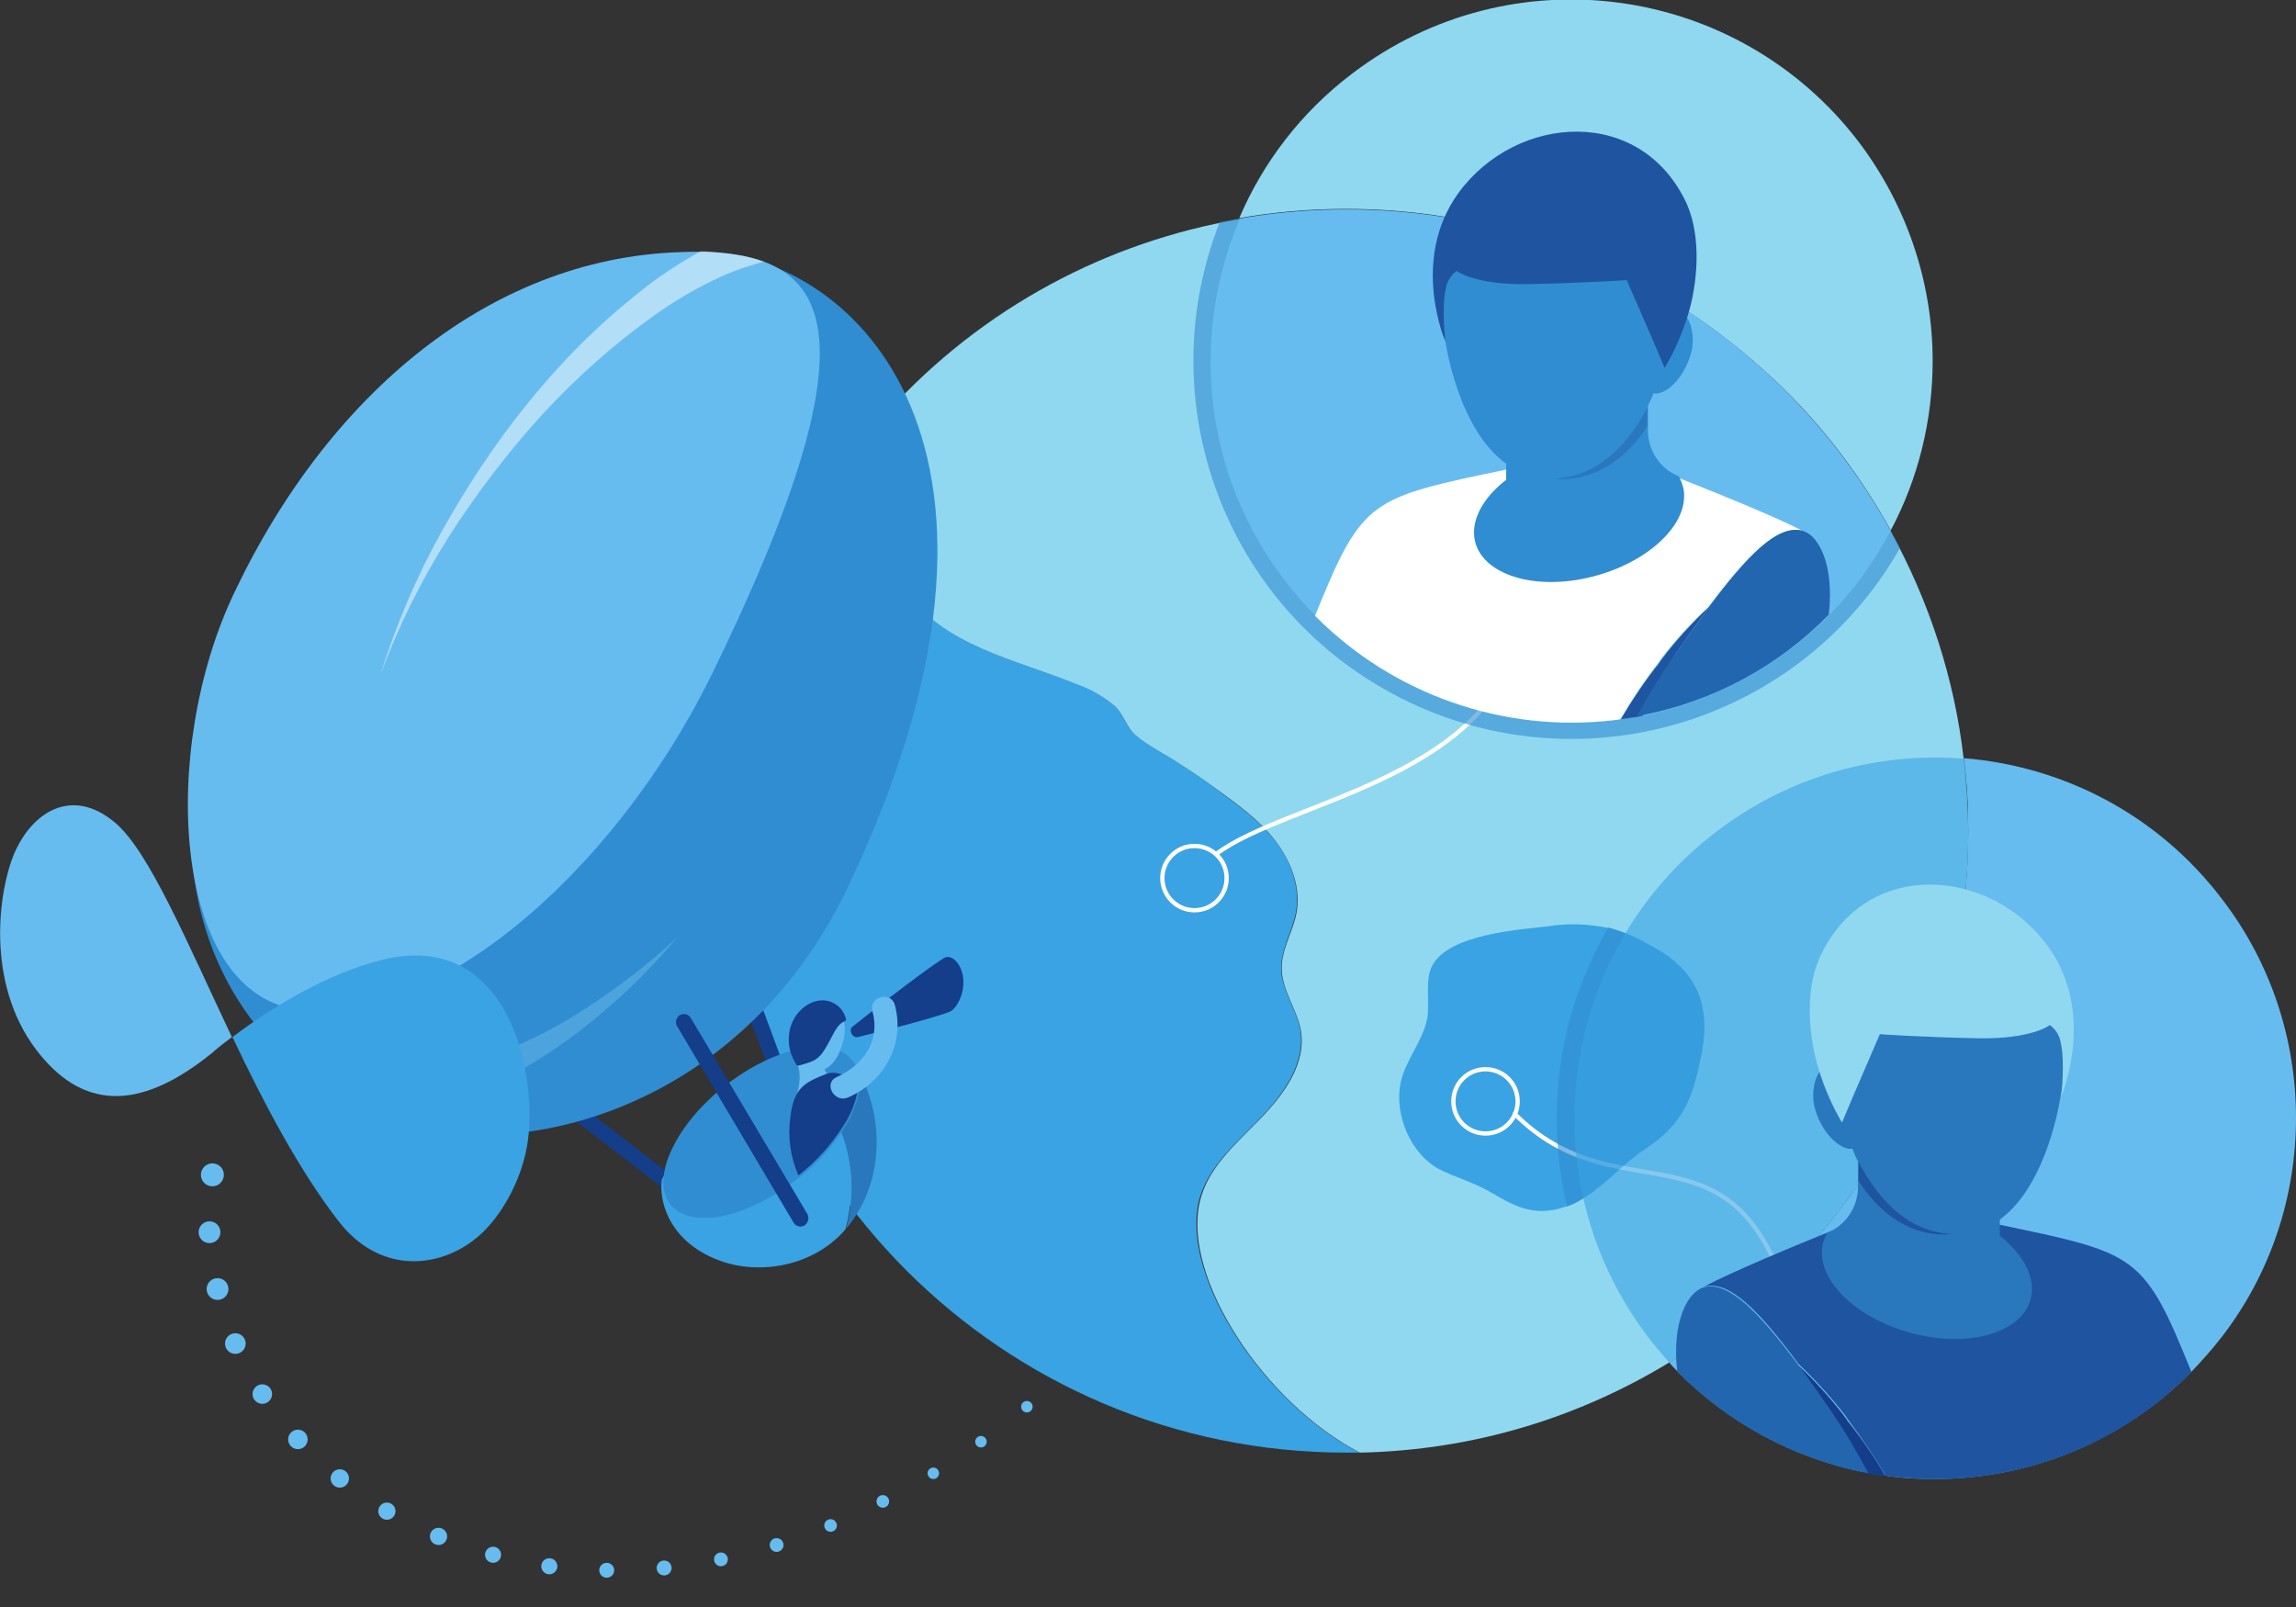 <?xml version="1.0" encoding="utf-8"?>
<!-- Generator: Adobe Illustrator 21.1.0, SVG Export Plug-In . SVG Version: 6.00 Build 0)  -->
<svg version="1.1" id="Layer_1" xmlns="http://www.w3.org/2000/svg" xmlns:xlink="http://www.w3.org/1999/xlink" x="0px" y="0px"
	 viewBox="0 0 400 280" style="enable-background:new 0 0 400 280;" xml:space="preserve">
<rect x="0" y="0" width="400" height="280" fill="#333333" stroke="none"/>
<style type="text/css">
	.st0{fill:#67BCEF;}
	.st1{fill:#60D5F2;}
	.st2{fill:#3AA3E3;}
	.st3{fill:#90D8F0;}
	.st4{fill:#143D8A;}
	.st5{fill:#2978BE;}
	.st6{fill:#308DD1;}
	.st7{opacity:0.5;}
	.st8{fill:#FFFFFF;}
	.st9{opacity:0.3;}
	.st10{fill:none;stroke:#FFFFFF;stroke-width:0.75;stroke-linecap:round;stroke-linejoin:round;}
	.st11{opacity:0.6;fill:#308DD1;}
	.st12{fill:none;stroke:#FFFFFF;stroke-width:2.35;stroke-linecap:round;stroke-linejoin:round;}
	.st13{fill:#1E54A0;}
	.st14{fill:#2266AF;}
	.st15{fill:#314448;}
	.st16{fill:none;stroke:#B17957;stroke-width:1.18;stroke-miterlimit:10;}
	.st17{opacity:0.6;fill:#3AA3E3;}
	.st18{fill:none;stroke:#B17957;stroke-width:1.19;stroke-miterlimit:10;}
</style>
<g>
	<circle class="st0" cx="37" cy="204.7" r="2"/>
	<circle class="st0" cx="36.5" cy="214.7" r="1.9"/>
	<circle class="st0" cx="37.9" cy="224.6" r="1.9"/>
	<circle class="st0" cx="41" cy="234.1" r="1.8"/>
	<circle class="st0" cx="45.7" cy="242.9" r="1.7"/>
	<circle class="st0" cx="51.9" cy="250.8" r="1.7"/>
	<circle class="st0" cx="59.2" cy="257.6" r="1.6"/>
	<circle class="st0" cx="67.4" cy="263.3" r="1.5"/>
	<circle class="st0" cx="76.4" cy="267.7" r="1.5"/>
	<circle class="st0" cx="85.9" cy="270.9" r="1.4"/>
	<circle class="st0" cx="95.7" cy="272.9" r="1.4"/>
	<circle class="st0" cx="105.7" cy="273.6" r="1.3"/>
	<circle class="st0" cx="115.7" cy="273.2" r="1.3"/>
	<circle class="st0" cx="125.6" cy="271.7" r="1.2"/>
	<circle class="st0" cx="135.3" cy="269.2" r="1.2"/>
	<circle class="st0" cx="144.7" cy="265.8" r="1.1"/>
	<circle class="st0" cx="153.8" cy="261.6" r="1.1"/>
	<circle class="st0" cx="162.6" cy="256.7" r="1"/>
	<circle class="st0" cx="170.9" cy="251.2" r="1"/>
	<circle class="st0" cx="178.9" cy="245.1" r="1"/>
	<circle class="st1" cx="186.5" cy="238.6" r="0.9"/>
	<circle class="st1" cx="193.7" cy="231.6" r="0.9"/>
	<circle class="st1" cx="200.5" cy="224.3" r="0.8"/>
	<circle class="st1" cx="206.9" cy="216.6" r="0.8"/>
	<circle class="st1" cx="213" cy="208.7" r="0.7"/>
	<circle class="st1" cx="218.7" cy="200.4" r="0.7"/>
	<circle class="st1" cx="224.1" cy="192" r="0.7"/>
	<circle class="st1" cx="229" cy="183.3" r="0.6"/>
	<circle class="st1" cx="233.7" cy="174.4" r="0.6"/>
	<circle class="st1" cx="237.9" cy="165.3" r="0.5"/>
	<circle class="st1" cx="241.8" cy="156.1" r="0.5"/>
	<circle class="st1" cx="245.3" cy="146.7" r="0.4"/>
	<circle class="st1" cx="248.5" cy="137.2" r="0.4"/>
	<circle class="st1" cx="251.2" cy="127.6" r="0.4"/>
	<circle class="st1" cx="253.6" cy="117.9" r="0.3"/>
	<circle class="st1" cx="255.5" cy="108" r="0.3"/>
	<circle class="st1" cx="257" cy="98.1" r="0.2"/>
	<circle class="st1" cx="258.1" cy="88.2" r="0.2"/>
	<circle class="st1" cx="258.8" cy="78.2" r="0.1"/>
	<circle class="st1" cx="259" cy="68.2" r="0.1"/>
	<circle class="st1" cx="258.7" cy="58.2" r="0"/>
	<path class="st1" d="M257.9,48.2"/>
	<path class="st2" d="M236.8,253.1h-2.3c-59.8,0-108.3-48.5-108.3-108.3c0-27,10.1-53.1,28.3-73c1.7,5.3,1.6,11-0.3,16.2
		c-1.8,4.5,0.9,10.7,3.3,14.5c6.2,9.8,19.6,12.5,29.7,16.5c2.6,0.9,4.9,2.2,7,4c1.5,1.4,1.9,3.5,3.4,4.9c2.3,2,5.4,3.5,8,5.2
		s5.3,3.6,7.9,5.6c3.4,2.5,6.7,5.1,9.1,8.4s3.9,7.6,3.2,11.7c-0.6,3.4-2.6,6.5-2.6,10c0.1,3.7,2.6,6.9,3.3,10.5
		c1.1,5.9-3,11.5-7.2,15.8s-9.1,8.5-10.5,14.4C205.9,222.7,220.1,244.4,236.8,253.1z"/>
	<path class="st3" d="M342.9,144.8c0,39.2-20.8,73.6-52.1,92.6c-15.8,9.6-34.1,15.3-53.9,15.7c-16.7-8.7-30.9-30.4-27.9-43.6
		c1.3-5.9,6.2-10.1,10.4-14.4c4.2-4.3,8.3-9.8,7.2-15.7c-0.7-3.6-3.2-6.8-3.3-10.5c-0.1-3.5,2-6.6,2.6-10c0.7-4.1-0.8-8.3-3.2-11.7
		s-5.7-6-9.1-8.5c-2.6-1.9-5.2-3.8-7.9-5.5c-2.5-1.7-5.7-3.2-8-5.2c-1.5-1.4-1.9-3.4-3.4-4.9c-2.1-1.8-4.4-3.1-7-4
		c-10.1-4.1-23.5-6.7-29.7-16.5c-2.4-3.8-5.1-10-3.3-14.5c1.8-5.2,1.9-10.9,0.2-16.2c16.8-18.5,38.6-29.8,61.4-33.7
		c6.2-1.1,12.4-1.6,18.7-1.6c26,0,52.2,9.3,72.9,28.3c8.8,8.1,16.2,17.4,21.9,27.7c6.7,12.2,11.1,25.6,12.7,39.6
		C342.6,136.3,342.8,140.6,342.9,144.8L342.9,144.8z"/>
	<path class="st2" d="M296.5,183.2c-1.5,8-3.1,12.5-9.9,17c-3.2,2.1-5.9,5.1-9,7.4c-0.7,0.5-1.4,1-2.1,1.4c-0.8,0.5-1.6,0.9-2.5,1.2
		l0,0h-0.1c-1.4,0.5-2.9,0.8-4.5,0.8c-3.6-0.1-6.3-1.9-9.3-3.6c-2.7-1.5-5.7-2.3-8.4-3.7c-5-2.7-7.8-9.5-6.7-15
		c0.8-3.9,3.7-7,4.6-11c0.6-3-0.5-7,1-9.6c3-5.3,14.8-6.1,20.1-6.7c3.5-0.6,7.1-0.4,10.6,0.3l0,0l0.4,0.1c0.8,0.2,1.6,0.5,2.4,0.8
		c0.6,0.2,1.2,0.5,1.9,0.8c1.4,0.7,2.8,1.5,4.4,2.4C295.9,169.9,297.9,175.6,296.5,183.2z"/>
	<path class="st4" d="M123.2,209.6l-22.3-17.2c-1.4-1.1-3.3,0.9-1.9,1.9l22.3,17.2C122.6,212.5,124.5,210.6,123.2,209.6z"/>
	<path class="st4" d="M136.3,185l-3.6-9.7c-0.6-1.6-3.2-0.9-2.6,0.7l3.6,9.7C134.3,187.3,136.9,186.6,136.3,185z"/>
	<path class="st5" d="M147.4,214.1L147.4,214.1c2.1-7.6,0.7-15.9-3.8-22.5c-3.3-4.9-13.4-0.5-22.2,6c8.8-9,23.6-18.3,27.4-12.3
		C154.3,194,154.2,206.1,147.4,214.1z"/>
	<path class="st2" d="M147.3,214.2c-5.8,6.7-15.2,7.8-21.5,5.6c-8.7-3-11.1-9.9-10.5-14.3c1.6-2.9,3.6-5.6,6.1-7.9
		c8.8-6.5,18.9-10.9,22.2-6C148.1,198.2,149.4,206.4,147.3,214.2z"/>
	<path class="st6" d="M149.6,190.4c-0.4,2.2-1.3,4.3-2.5,6.1c-2.1,3.3-4.7,6.2-7.8,8.6c-5,4-10.9,6.8-15.8,7.1
		c-8,0.4-10.3-5.8-5.3-14.1s15.6-15.2,23.6-15.7C147.6,182.1,150.4,185.4,149.6,190.4z"/>
	<path class="st6" d="M147.7,154.6C129.2,193.4,90,203.5,66.2,195c-2.9-1-5.6-2.3-8-3.9c-2-1.3-4-2.8-5.8-4.4
		c-15.2-12.8-23.8-33.3-16.5-62.8c9.7-39,52-80.8,86.7-80C148.7,44.5,184.2,77.9,147.7,154.6z"/>
	<path class="st0" d="M124.2,117.1c-17.6,36.1-49.9,62.5-72.9,58.7c-21.2-3.5-23.6-45-10.5-72.5c17.1-36,46.7-59.9,81.1-59.4
		c0.2,0,0.5,0,0.7,0c4,0.1,7.5,0.6,10.5,1.7C146.6,50.6,148.1,68.1,124.2,117.1z"/>
	<g class="st7">
		<path class="st8" d="M133.1,45.6c-0.6,0.1-1.2,0.3-1.8,0.5c-2,0.6-4,1.3-5.9,2.2c-3.9,1.8-7.7,4-11.2,6.5
			c-7.2,5.1-13.8,11-19.8,17.5c-6,6.6-11.4,13.7-16.2,21.2c-4.8,7.6-8.8,15.6-11.9,24c2.7-8.6,6.2-16.9,10.6-24.8
			c4.4-7.9,9.4-15.5,15.1-22.5c5.7-7.1,12.2-13.6,19.4-19.3c3.3-2.7,6.9-5,10.6-7.1c0.2,0,0.5,0,0.7,0
			C126.6,44,130.2,44.5,133.1,45.6z"/>
	</g>
	<g class="st9">
		<path class="st3" d="M118,163.3c-4.1,4.9-8.6,9.4-13.5,13.5c-4.9,4.2-10.3,7.8-16,10.9c-5.9,3.1-12.1,5.3-18.6,6.7
			c-1.2,0.2-2.5,0.5-3.8,0.7c-2.9-1-5.6-2.3-8-3.9c-2-1.3-4-2.8-5.8-4.4c5.5,1.1,11,1.4,16.6,0.9c6.1-0.5,12-1.9,17.7-4.1
			c5.8-2.2,11.3-5.1,16.5-8.6C108.4,171.5,113.4,167.6,118,163.3z"/>
	</g>
	<path class="st4" d="M165.4,176.3c-3.9,1.5-16,4.4-16,4.4c-0.9,0.2-1.6-1.2-0.9-1.8c0,0,11.8-9.4,16-12c1.2-0.7,3,0.9,3.3,3.5
		S166.7,175.8,165.4,176.3z"/>
	<path class="st0" d="M147,180.9c-0.8,3.6-2.4,5.9-5.6,5.9c-2.6,0-4.1-2.8-3.7-6.1s2.9-6,5.6-6S147.8,177.8,147,180.9z"/>
	<path class="st0" d="M40.4,180.7c-1.2,0.9-2.4,1.8-3.5,2.8C23.8,194.1,14,193,6.3,182.9c-9-11.9-6.4-28-3.9-34
		c3.1-7.4,10.1-11.9,17.6-5.6C25.9,148.2,32.5,164,40.4,180.7z"/>
	<path class="st2" d="M91.8,199.8c-1.1,6.2-4.8,12.9-9.3,16.3c-6.7,5.1-16.6,5.6-23.5-3.3s-13.1-20.7-18.5-32.1
		c7.8-5.9,16.9-11.1,25.8-13.4C89.1,161.5,93.9,188.1,91.8,199.8z"/>
	<path class="st4" d="M140.7,211.6l-20.4-34.3c-0.4-0.6-1.2-0.8-1.9-0.4c-0.6,0.4-0.8,1.2-0.5,1.8l20.4,34.4
		c0.4,0.6,1.2,0.8,1.9,0.4C140.8,213,141,212.3,140.7,211.6L140.7,211.6z"/>
	<path class="st0" d="M138.7,185.2c0.8,0.9,0.9,3.8-0.2,6.3c-0.6,1.3,9.7-2.8,7.1-3.7c-1.4-0.5-2.3-0.8-1.8-2.8
		C142.3,185.2,137.5,184,138.7,185.2z"/>
	<path class="st4" d="M149.4,190.1c-0.4,2.2-1.3,4.3-2.5,6.1c-2.1,3.3-4.7,6.2-7.8,8.6c-1.4-3.2-1.9-6.7-1.4-10.2
		c0.6-5.1,2.5-6,6.3-7.5C146,186.4,148.5,187.7,149.4,190.1z"/>
	<path class="st4" d="M145.2,180.1c-2.4,4.6-2.6,4.6-6.2,5.6c-0.1,0-0.1,0-0.2-0.1c-1.1-1.6-1.6-3.6-1.3-5.6c0.4-3.1,3-5.7,5.8-5.7
		c1.8,0,3.5,1.2,4,3C147.7,178.4,146.7,177.2,145.2,180.1z"/>
	<path class="st0" d="M147.8,191.2c6.3-2.8,9.9-9.3,8.1-16.1c-0.7-2.5-4.6-1.4-3.9,1.1c1.4,5.2-1.6,9.4-6.3,11.5
		C143.4,188.8,145.4,192.3,147.8,191.2L147.8,191.2z"/>
	<path class="st3" d="M336.7,62.9c0,10.3-2.5,20.5-7.3,29.5c-5.7-10.3-13-19.7-21.9-27.7c-20.8-18.9-46.9-28.3-72.9-28.3
		c-6.2,0-12.5,0.5-18.7,1.6c4.1-9.6,10.7-18.4,19.7-25.2c27.7-21.1,67.1-15.7,88.2,11.9C332.2,35.8,336.7,49.2,336.7,62.9
		L336.7,62.9z"/>
	<path class="st10" d="M211.9,148.8c12.5-9.5,50.1-13.3,53.2-41"/>
	<path class="st11" d="M331,95.5c-18,31.6-58.2,42.6-89.8,24.6c-28.5-16.2-40.7-50.9-28.7-81.4C260.3,28.9,308.7,52.1,331,95.5z"/>
	<path class="st0" d="M329.4,92.5c-1.6,2.9-3.4,5.8-5.4,8.5c-4.6,6.1-10.3,11.3-16.7,15.3c-6.4,4-13.5,6.9-21.1,8.4l-0.4,0.1
		c-0.2,0-0.3,0.1-0.5,0.1l-0.7,0.1c-0.7,0.1-1.5,0.2-2.2,0.3l-0.5,0.1l-0.8,0.1c-19.2,2.2-38.3-4.5-51.9-18.2
		c-1.9-1.9-3.7-4-5.4-6.2c-14.3-18.7-16.4-42.8-7.8-63c6.2-1.1,12.4-1.6,18.7-1.6c26,0,52.2,9.3,72.9,28.3
		C316.4,72.8,323.7,82.2,329.4,92.5z"/>
	<circle class="st10" cx="208.1" cy="153" r="5.6"/>
	<circle class="st10" cx="258.8" cy="191.9" r="5.6"/>
	<path class="st12" d="M217.1,146.6"/>
	<line class="st12" x1="270.6" y1="105.4" x2="270.6" y2="105.4"/>
	<path class="st10" d="M263.9,194.1c17.4,17.4,36.3,1.5,46.4,28.6"/>
	<path class="st8" d="M314,92.5c-4.4-1.2-9.8,4.5-16.4,13.3c-3,2.8-5.8,5.8-8.3,9.1l-0.2,0.3c-0.1,0.1-0.1,0.2-0.2,0.3
		c-2.4,3.1-4.6,6.4-6.6,9.8l-0.5,0.1l-0.8,0.1c-19.2,2.2-38.3-4.5-51.9-18.2l0,0c8.3-20.5,9.5-20.5,33.4-25.5
		c5.5-1.3,11.1-1.7,16.7-1.2l0,0c0.6,0,1.2,0.1,1.8,0.2c3.9,0.3,7.8,1.2,11.5,2.5l0,0C310.5,90.4,314,92.5,314,92.5z"/>
	<path class="st6" d="M250.6,51.6c0,1.9,1.2,7.8,1.2,7.8s2.1,15.3,10.6,21.4v2.8c-3.5,2.7-5.7,6.1-5.6,9.4c0.2,6.2,8.6,9.8,18.7,7.9
		c10.1-1.9,18.1-8.5,17.9-14.7c0-1.1-0.4-2.2-0.9-3.2l0,0c-3.3-1.3-5.4-4.5-5.4-8v-4.3c0.4-0.8,0.7-1.5,1-2.2c0.3,0.1,0.6,0.1,0.9,0
		c1.6-0.3,4-2.4,5.3-6c0.7-1.8,0.8-3.7,0.3-5.6c-0.8-2.8-2.9-4-4.8-1.6c-1.3-12.4-9.3-22-19-22c-4.5-0.1-9,0.9-13.1,3
		C253.4,39.5,250.4,44.3,250.6,51.6z"/>
	<path class="st5" d="M270.9,83.4c0.4,0,0.7,0.1,1.1,0.1c6.9,0,11.8-4.4,15-9.2v-2.9c0-0.1,0-0.3,0-0.4
		C284.1,76.6,278.9,83,270.9,83.4z"/>
	<path class="st13" d="M294,55.1c-1,3.1-2.3,6.2-4,9l-1.9-4.5l-4.7-10.8c0,0-7.2,0.5-16.9,0.7s-12.7-2.3-12.7-2.3
		c-1,0.7-1.7,1.8-1.9,3c-0.8,3.4-0.1,9.3-0.1,9.3s-6.2-14.2,2.3-25.9c10.1-13.8,31.9-15.3,39.8,2C296.5,41.6,295.7,49.7,294,55.1z"
		/>
	<path class="st13" d="M297.7,105.8c-1.7,2.3-3.5,4.9-5.4,7.6l-0.3,0.4c-2.2,3.5-4.1,7.1-5.8,10.9l-0.4,0.1l0,0
		c-0.2,0-0.3,0.1-0.5,0.1l-0.7,0.1c-0.7,0.1-1.5,0.2-2.2,0.3c2-3.4,4.2-6.7,6.7-9.8c0.1-0.1,0.1-0.2,0.2-0.3l0.2-0.3
		C291.9,111.7,294.7,108.6,297.7,105.8z"/>
	<path class="st14" d="M318.6,107.1c-8.8,9-20.1,15.1-32.5,17.5l-0.4,0.1l0,0c-0.2,0-0.3,0.1-0.5,0.1c2-3.8,4.3-7.5,6.8-11l0.3-0.4
		c1.9-2.7,3.7-5.2,5.4-7.6c6.6-8.8,12-14.6,16.4-13.3C316.8,93.3,319.6,98.3,318.6,107.1z"/>
	<path class="st15" d="M240.1,115.4L240.1,115.4z"/>
	<path class="st16" d="M262.4,68.6"/>
	<path class="st2" d="M264.1,63"/>
	<path class="st11" d="M296.5,183.2c-1.5,8-3.1,12.5-9.9,17c-3.2,2.1-5.9,5.1-9,7.4c-0.7,0.5-1.4,1-2.1,1.4
		c-0.8,0.5-1.6,0.9-2.5,1.2c-1.2-5-1.8-10.2-1.8-15.4c0-11.7,3.1-23.1,9-33.2l0.4,0.1c0.8,0.2,1.6,0.5,2.4,0.8
		c0.6,0.2,1.2,0.5,1.9,0.8c1.4,0.7,2.8,1.5,4.4,2.4C295.9,169.9,297.9,175.6,296.5,183.2z"/>
	<path class="st0" d="M400,194.8L400,194.8c0,13.8-4.5,27.2-12.9,38.1c-1.7,2.2-3.5,4.2-5.4,6.2c-11.9,12-28,18.6-44.7,18.6
		c-2.4,0-4.8-0.1-7.1-0.4l-0.8-0.1l-0.6-0.1c-0.7-0.1-1.4-0.2-2.1-0.3l-0.8-0.1l-0.4-0.1l-0.5-0.1c-12.3-2.5-23.6-8.6-32.4-17.5
		c-0.5-0.5-1-1-1.5-1.6c31.3-19,52.1-53.4,52.1-92.6l0,0c0-4.3-0.2-8.5-0.8-12.7c17.3,1.4,33.9,9.8,45.2,24.8
		C395.6,167.8,400,181.1,400,194.8z"/>
	<path class="st17" d="M342.9,144.8c0,39.2-20.8,73.6-52.1,92.6c-1.3-1.5-2.6-3-3.8-4.6c-8.6-11.4-12.7-24.7-12.7-37.9
		c0-19,8.6-37.9,25-50.2c12.8-9.7,28.1-13.7,43-12.5C342.6,136.3,342.8,140.6,342.9,144.8L342.9,144.8z"/>
	<path class="st13" d="M381.8,239.1L381.8,239.1c-13.6,13.7-32.7,20.4-51.9,18.2l-0.8-0.1l-0.6-0.1c-2-3.4-4.2-6.6-6.5-9.7
		c-0.1-0.1-0.1-0.2-0.2-0.3l-0.2-0.3c-2.5-3.3-5.3-6.3-8.3-9.2c-6.6-8.9-12-14.7-16.4-13.4c0,0,3.6-2.2,21.6-9.5l0,0
		c3.7-1.3,7.6-2.2,11.5-2.5l0,0c0.6-0.1,1.1-0.1,1.7-0.1l0,0c5.6-0.4,11.3,0,16.7,1.3C372.3,218.4,373.5,218.5,381.8,239.1z"/>
	<path class="st5" d="M360.2,183c0,1.9-1.2,7.9-1.2,7.9s-2.1,15.4-10.6,21.6v2.8c3.5,2.8,5.7,6.2,5.6,9.5c-0.2,6.3-8.6,9.9-18.7,8
		c-10.1-1.9-18.1-8.5-17.9-14.8c0-1.1,0.4-2.2,0.9-3.2l0,0c3.3-1.3,5.4-4.5,5.4-8.1v-4.3c-0.4-0.8-0.7-1.5-1-2.3
		c-0.3,0.1-0.6,0.1-0.9,0c-1.6-0.4-4-2.4-5.3-6c-0.7-1.8-0.8-3.7-0.3-5.6c0.8-2.8,2.9-4.1,4.8-1.6c1.3-12.5,9.3-22.2,19-22.2
		c4.5-0.1,9,0.9,13.1,3C357.5,170.8,360.4,175.6,360.2,183z"/>
	<path class="st13" d="M339.9,215c-0.4,0-0.7,0.1-1.1,0.1c-6.9,0-11.8-4.4-15-9.3v-2.9c0-0.1,0-0.3,0-0.4
		C326.8,208.2,331.9,214.6,339.9,215z"/>
	<path class="st3" d="M316.9,186.5c1,3.2,2.3,6.2,4,9.1l1.9-4.5l4.7-10.9c0,0,7.2,0.5,16.9,0.7s12.7-2.3,12.7-2.3
		c1,0.7,1.7,1.8,1.9,3c0.8,3.5,0.1,9.4,0.1,9.4s6.2-14.3-2.3-26.1c-10.1-13.9-31.9-15.5-39.8,2C314.3,172.9,315.2,181.1,316.9,186.5
		z"/>
	<path class="st4" d="M328.5,257.2c-0.7-0.1-1.4-0.2-2.2-0.3l-0.8-0.1l-0.4-0.1l0,0l-0.5-0.1c-1.7-3.7-3.6-7.3-5.7-10.8
		c-0.1-0.1-0.2-0.3-0.3-0.4c-1.9-2.7-3.7-5.3-5.4-7.6c3,2.8,5.8,5.9,8.3,9.2l0.2,0.3c0.1,0.1,0.1,0.2,0.2,0.3
		C324.3,250.6,326.5,253.8,328.5,257.2z"/>
	<path class="st14" d="M325.1,256.6L325.1,256.6l-0.5-0.1c-12.3-2.5-23.6-8.6-32.4-17.5l0,0c-1-8.9,1.9-13.9,4.6-14.7
		c4.4-1.2,9.8,4.6,16.4,13.4c1.7,2.4,3.5,4.9,5.4,7.6c0.1,0.1,0.2,0.3,0.3,0.4c2.4,3.5,4.6,7.2,6.6,11L325.1,256.6z"/>
	<path class="st15" d="M370.8,247.4L370.8,247.4z"/>
	<path class="st18" d="M348.4,200.1"/>
	<path class="st18" d="M346.7,194.4"/>
</g>
<title>Global Access</title>
</svg>
